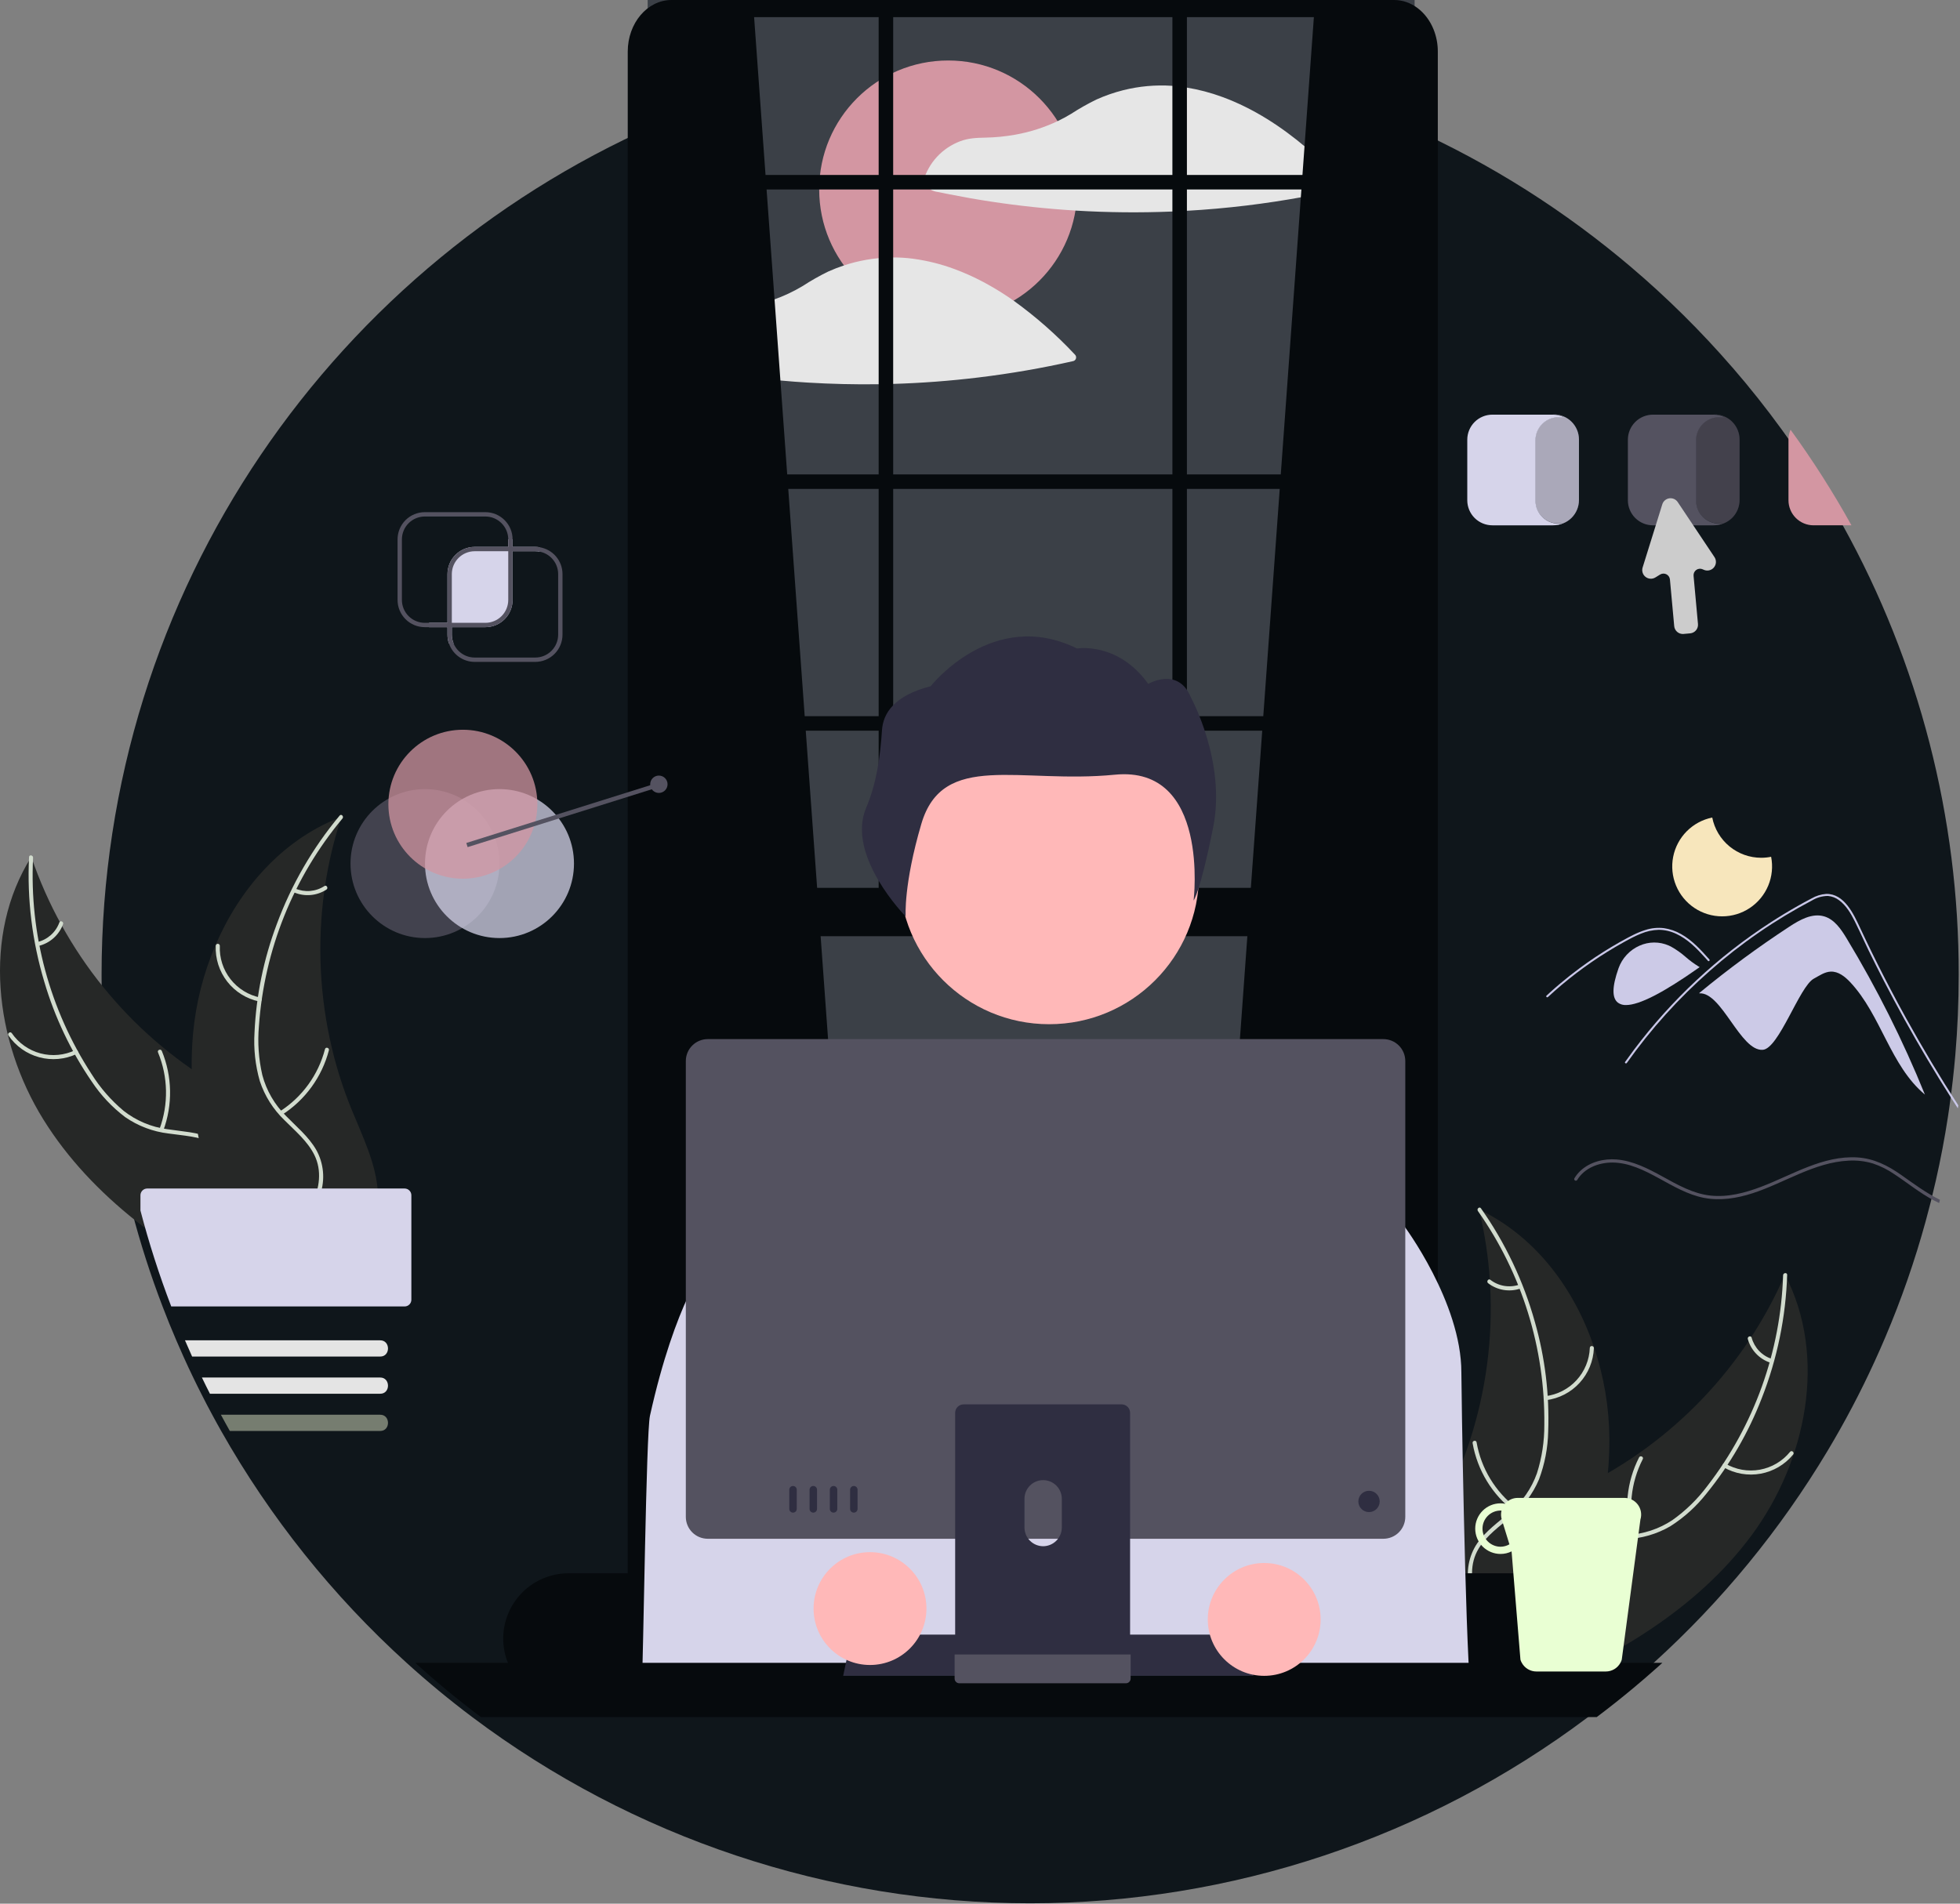 <svg width="805" height="782" viewBox="0 0 805 782" fill="none" xmlns="http://www.w3.org/2000/svg">
<rect x="0" y="0" width="805" height="782" fill="#808080" stroke="none"/>
<g clip-path="url(#clip0_78:80)">
<rect x="266" width="315" height="642" fill="#3B4047"/>
<path d="M756.855 215.792C749.324 202.206 740.968 189.093 731.834 176.527C725.434 167.711 718.672 159.19 711.546 150.962H711.529C698.636 136.068 684.615 122.19 669.589 109.45C666.514 106.839 663.397 104.281 660.238 101.776C631.729 79.095 600.113 60.621 566.357 46.919L566.656 96.246L569.886 658.548H289.922L274.177 97.307L275.35 48.767C138.093 106.495 41.718 242.223 41.718 400.469C41.692 433.131 45.859 465.662 54.117 497.264C57.605 510.623 61.827 523.779 66.766 536.672C68.548 541.352 70.429 545.99 72.408 550.586C73.362 552.824 74.333 555.043 75.341 557.254C76.633 560.142 77.979 563.021 79.361 565.865C80.43 568.102 81.53 570.325 82.659 572.532C84.112 575.429 85.612 578.302 87.16 581.152C88.355 583.389 89.585 585.609 90.833 587.819C110.966 623.431 136.675 655.587 166.984 683.063C175.621 690.899 184.609 698.327 193.948 705.348C260.025 755 340.442 781.846 423.095 781.846C505.748 781.846 586.165 755 652.243 705.348C657.324 701.533 662.3 697.59 667.173 693.519C670.409 690.827 673.591 688.085 676.72 685.292C677.549 684.552 678.378 683.812 679.198 683.063C707.141 657.733 731.188 628.414 750.562 596.056C757.677 584.193 764.129 571.944 769.887 559.366C771.412 556.051 772.888 552.705 774.317 549.329C780.896 533.854 786.429 517.955 790.879 501.739C791.566 499.234 792.228 496.72 792.867 494.198V494.189C792.974 493.752 793.09 493.306 793.197 492.869C793.857 490.213 794.489 487.539 795.096 484.865V484.856C797.057 476.236 798.712 467.513 800.061 458.685C800.23 457.553 800.399 456.421 800.56 455.289C800.622 454.879 800.685 454.469 800.729 454.059V454.05C801.692 447.231 802.473 440.361 803.073 433.441C804 422.575 804.467 411.584 804.473 400.469C804.574 335.861 788.184 272.296 756.855 215.792V215.792Z" fill="#0F161B"/>
<path d="M719.402 630.685C741.975 600.184 750.656 557.222 733.097 523.584C716.629 561.42 687.309 592.212 650.324 610.511C636.034 617.517 619.412 623.821 612.798 638.295C608.682 647.302 609.466 657.937 612.774 667.269C616.083 676.603 621.71 684.907 627.278 693.096L627.571 695.55C662.623 681.017 696.828 661.186 719.402 630.685Z" fill="#262827"/>
<path d="M732.348 523.854C731.337 555.246 720.46 585.521 701.262 610.379C697.224 615.804 692.357 620.558 686.838 624.467C681.34 628.101 674.968 630.197 668.386 630.536C662.255 630.975 655.933 630.715 650.016 632.637C647.001 633.665 644.238 635.32 641.908 637.491C639.578 639.663 637.733 642.302 636.495 645.237C633.219 652.468 632.736 660.446 632.536 668.263C632.313 676.943 632.219 685.963 628.125 693.853C627.629 694.809 629.141 695.523 629.636 694.569C636.76 680.84 632.134 664.787 636.379 650.355C638.36 643.621 642.382 637.443 649.105 634.745C654.984 632.385 661.504 632.648 667.715 632.257C674.141 632.02 680.412 630.214 685.979 626.995C691.678 623.38 696.721 618.821 700.891 613.514C710.469 601.715 718.133 588.484 723.601 574.305C729.932 558.156 733.454 541.044 734.014 523.709C734.049 522.636 732.382 522.788 732.348 523.854V523.854Z" fill="#D2DCCE"/>
<path d="M707.915 602.739C712.523 605.393 717.924 606.324 723.155 605.364C728.385 604.403 733.104 601.615 736.469 597.497C737.147 596.661 735.88 595.569 735.201 596.405C732.075 600.246 727.679 602.843 722.807 603.727C717.934 604.611 712.906 603.724 708.63 601.227C707.7 600.685 706.99 602.2 707.915 602.739Z" fill="#D2DCCE"/>
<path d="M671.524 630.722C668.607 620.25 669.744 609.063 674.709 599.392C675.202 598.434 673.69 597.72 673.197 598.677C668.05 608.75 666.89 620.395 669.949 631.286C670.242 632.323 671.815 631.755 671.524 630.722H671.524Z" fill="#D2DCCE"/>
<path d="M727.716 558.234C725.719 557.578 723.916 556.437 722.469 554.912C721.023 553.388 719.977 551.528 719.427 549.499C719.148 548.458 717.575 549.028 717.852 550.062C718.471 552.301 719.628 554.353 721.222 556.041C722.817 557.729 724.801 559.001 727.001 559.746C727.202 559.833 727.429 559.841 727.636 559.767C727.843 559.693 728.014 559.543 728.114 559.347C728.208 559.147 728.219 558.917 728.144 558.709C728.07 558.5 727.916 558.33 727.716 558.234V558.234Z" fill="#D2DCCE"/>
<path d="M607.441 496.815C607.597 497.47 607.753 498.125 607.899 498.79C609.947 507.607 611.276 516.576 611.872 525.608C611.929 526.306 611.976 527.014 612.013 527.712C613.217 549.487 610.367 571.297 603.608 592.033C600.912 600.281 597.591 608.313 593.676 616.057C588.268 626.753 581.553 637.92 580.039 649.438C579.867 650.638 579.77 651.848 579.749 653.059L624.554 695.718C624.704 695.764 624.846 695.82 624.997 695.866L626.708 697.651C626.938 697.266 627.168 696.862 627.398 696.476C627.532 696.253 627.656 696.021 627.79 695.798C627.877 695.646 627.963 695.494 628.049 695.362C628.078 695.312 628.106 695.261 628.126 695.221C628.212 695.089 628.279 694.957 628.356 694.835C629.648 692.577 630.927 690.306 632.192 688.022C632.202 688.012 632.202 688.012 632.201 687.992C641.797 670.565 650.022 652.183 655.195 633.137C655.35 632.564 655.516 631.981 655.651 631.388C657.935 622.791 659.513 614.02 660.368 605.165C660.821 600.315 661.028 595.445 660.988 590.574C660.862 577.988 658.756 565.5 654.749 553.568C646.757 529.784 631.247 508.82 609.139 497.651C608.573 497.366 608.017 497.09 607.441 496.815Z" fill="#262827"/>
<path d="M607 497.479C625.093 523.153 634.636 553.874 634.274 585.28C634.316 592.043 633.292 598.77 631.239 605.213C629.037 611.425 625.212 616.934 620.16 621.168C615.529 625.21 610.324 628.808 606.757 633.906C604.97 636.542 603.76 639.526 603.207 642.663C602.654 645.8 602.77 649.018 603.548 652.107C605.286 659.853 609.703 666.513 614.25 672.876C619.298 679.94 624.653 687.198 626.135 695.964C626.315 697.026 627.952 696.685 627.773 695.625C625.195 680.375 611.836 670.341 606.537 656.263C604.064 649.693 603.556 642.339 607.299 636.137C610.572 630.713 615.936 626.998 620.661 622.946C625.649 618.888 629.568 613.671 632.075 607.749C634.449 601.431 635.731 594.755 635.865 588.007C636.409 572.819 634.562 557.641 630.391 543.027C625.724 526.322 618.233 510.539 608.243 496.36C607.625 495.483 606.386 496.608 607 497.479V497.479Z" fill="#D2DCCE"/>
<path d="M634.986 575.175C640.263 574.52 645.136 572.011 648.735 568.095C652.333 564.179 654.422 559.112 654.629 553.798C654.667 552.723 652.998 552.613 652.96 553.69C652.776 558.638 650.829 563.358 647.471 566.998C644.113 570.637 639.565 572.957 634.647 573.537C633.578 573.664 633.924 575.301 634.986 575.175H634.986Z" fill="#D2DCCE"/>
<path d="M622.778 619.428C614.144 612.822 608.317 603.206 606.458 592.495C606.275 591.433 604.637 591.774 604.82 592.834C606.775 603.976 612.86 613.972 621.86 620.825C622.718 621.478 623.632 620.077 622.778 619.428V619.428Z" fill="#D2DCCE"/>
<path d="M624.001 527.719C622.012 528.397 619.885 528.571 617.812 528.225C615.739 527.879 613.784 527.023 612.124 525.735C611.274 525.072 610.361 526.474 611.205 527.133C613.047 528.548 615.207 529.49 617.496 529.878C619.786 530.265 622.136 530.086 624.34 529.356C624.554 529.305 624.74 529.174 624.86 528.99C624.981 528.807 625.027 528.584 624.989 528.368C624.943 528.151 624.814 527.962 624.629 527.84C624.444 527.718 624.218 527.675 624.001 527.719Z" fill="#D2DCCE"/>
<path d="M17.804 459.858C-2.216 427.623 -7.377 384.098 12.858 351.998C26.197 391.048 52.917 424.12 88.293 445.365C101.966 453.508 118.021 461.142 123.437 476.107C126.807 485.418 125.161 495.954 121.106 504.987C117.049 514.02 110.766 521.84 104.551 529.549L104.059 531.972C70.304 514.638 37.824 492.092 17.804 459.858Z" fill="#262827"/>
<path d="M13.583 352.328C12.04 383.698 20.42 414.757 37.534 441.093C41.117 446.828 45.583 451.962 50.765 456.307C55.95 460.376 62.13 462.982 68.663 463.855C74.738 464.791 81.06 465.045 86.802 467.442C89.723 468.712 92.342 470.586 94.488 472.939C96.634 475.293 98.258 478.074 99.254 481.099C101.932 488.573 101.764 496.563 101.329 504.371C100.846 513.041 100.206 522.038 103.646 530.235C104.062 531.228 102.497 531.817 102.081 530.825C96.097 516.563 102.011 500.938 98.953 486.21C97.526 479.337 94.019 472.853 87.538 469.617C81.871 466.787 75.351 466.519 69.192 465.625C62.806 464.867 56.703 462.557 51.416 458.896C46.03 454.83 41.374 449.876 37.649 444.247C29.061 431.709 22.498 417.899 18.2 403.322C13.203 386.713 11.083 369.372 11.934 352.048C11.987 350.976 13.635 351.263 13.583 352.328L13.583 352.328Z" fill="#D2DCCE"/>
<path d="M31.524 432.938C26.716 435.209 21.257 435.697 16.121 434.315C10.986 432.933 6.51 429.771 3.491 425.393C2.883 424.505 4.234 423.519 4.843 424.408C7.646 428.49 11.817 431.435 16.601 432.712C21.386 433.99 26.469 433.514 30.934 431.373C31.905 430.908 32.489 432.476 31.524 432.938V432.938Z" fill="#D2DCCE"/>
<path d="M65.52 463.786C69.278 453.585 69.054 442.343 64.892 432.301C64.479 431.306 66.044 430.717 66.457 431.711C70.769 442.169 70.978 453.869 67.044 464.475C66.668 465.486 65.147 464.791 65.52 463.786V463.786Z" fill="#D2DCCE"/>
<path d="M15.405 386.971C17.449 386.479 19.338 385.488 20.904 384.086C22.47 382.684 23.663 380.915 24.377 378.938C24.739 377.923 26.261 378.619 25.901 379.628C25.102 381.808 23.782 383.76 22.055 385.313C20.329 386.866 18.248 387.972 15.995 388.536C15.787 388.606 15.56 388.595 15.36 388.505C15.16 388.414 15.002 388.251 14.918 388.048C14.841 387.841 14.849 387.611 14.94 387.409C15.031 387.207 15.198 387.05 15.405 386.971V386.971Z" fill="#D2DCCE"/>
<path d="M140.274 335.529C140.065 336.169 139.857 336.81 139.657 337.461C136.899 346.083 134.846 354.914 133.518 363.868C133.404 364.558 133.299 365.26 133.206 365.952C130.237 387.558 131.305 409.528 136.356 430.744C138.373 439.184 141.03 447.459 144.303 455.496C148.824 466.596 154.609 478.271 155.182 489.875C155.255 491.085 155.254 492.298 155.177 493.508L107.053 532.384C106.899 532.417 106.754 532.462 106.6 532.496L104.749 534.136C104.552 533.733 104.355 533.311 104.157 532.909C104.042 532.675 103.937 532.434 103.821 532.201C103.747 532.042 103.674 531.884 103.598 531.745C103.574 531.693 103.549 531.64 103.534 531.598C103.458 531.459 103.402 531.323 103.336 531.195C102.231 528.84 101.141 526.472 100.066 524.093C100.057 524.082 100.057 524.082 100.059 524.062C91.912 505.913 85.208 486.923 81.599 467.52C81.491 466.936 81.373 466.342 81.287 465.74C79.709 456.985 78.849 448.115 78.716 439.22C78.659 434.349 78.849 429.479 79.284 424.627C80.433 412.093 83.546 399.817 88.51 388.251C98.409 365.194 115.571 345.56 138.514 336.225C139.101 335.987 139.678 335.757 140.274 335.529Z" fill="#262827"/>
<path d="M140.659 336.227C120.54 360.346 108.532 390.19 106.34 421.522C105.749 428.258 106.223 435.046 107.745 441.635C109.435 448.006 112.8 453.807 117.491 458.438C121.778 462.843 126.673 466.852 129.814 472.222C131.382 474.995 132.345 478.068 132.641 481.239C132.938 484.411 132.56 487.609 131.534 490.624C129.172 498.204 124.228 504.483 119.179 510.455C113.574 517.086 107.646 523.884 105.457 532.5C105.192 533.544 103.588 533.072 103.852 532.029C107.661 517.039 121.791 508.125 128.217 494.523C131.215 488.177 132.319 480.888 129.093 474.402C126.271 468.731 121.227 464.592 116.847 460.169C112.205 455.719 108.723 450.2 106.706 444.095C104.853 437.605 104.118 430.846 104.533 424.11C105.225 408.928 108.299 393.95 113.644 379.724C119.653 363.453 128.402 348.331 139.511 335.011C140.199 334.187 141.342 335.409 140.659 336.228V336.227Z" fill="#D2DCCE"/>
<path d="M106.452 411.392C101.245 410.31 96.592 407.413 93.324 403.218C90.056 399.023 88.386 393.802 88.611 388.489C88.622 388.273 88.717 388.069 88.876 387.921C89.034 387.773 89.244 387.692 89.461 387.696C89.678 387.699 89.885 387.787 90.038 387.94C90.192 388.093 90.28 388.3 90.284 388.517C90.065 393.464 91.621 398.327 94.672 402.227C97.724 406.127 102.068 408.809 106.923 409.787C107.978 410.001 107.501 411.604 106.452 411.392V411.392Z" fill="#D2DCCE"/>
<path d="M115.023 456.49C124.165 450.609 130.755 441.497 133.478 430.973C133.747 429.93 135.351 430.402 135.082 431.444C132.228 442.39 125.352 451.858 115.825 457.958C114.916 458.539 114.119 457.068 115.023 456.49V456.49Z" fill="#D2DCCE"/>
<path d="M121.257 364.985C123.184 365.823 125.29 366.169 127.384 365.993C129.479 365.816 131.496 365.122 133.256 363.973C134.157 363.381 134.953 364.853 134.058 365.441C132.108 366.701 129.878 367.465 127.565 367.665C125.251 367.866 122.924 367.496 120.786 366.59C120.577 366.521 120.402 366.376 120.297 366.183C120.192 365.99 120.164 365.764 120.219 365.552C120.282 365.34 120.427 365.161 120.621 365.055C120.816 364.949 121.044 364.924 121.257 364.985V364.985Z" fill="#D2DCCE"/>
<path d="M389.439 130.818C418.702 130.818 442.424 107.096 442.424 77.833C442.424 48.57 418.702 24.848 389.439 24.848C360.176 24.848 336.454 48.57 336.454 77.833C336.454 107.096 360.176 130.818 389.439 130.818Z" fill="#D396A2"/>
<path d="M551.669 75.068C546.895 70.025 541.854 65.24 536.569 60.735C526.247 51.981 514.819 44.538 502.081 39.85C497.286 38.079 492.33 36.774 487.284 35.954C486.678 35.856 486.081 35.758 485.475 35.678C485.43 35.673 485.385 35.673 485.341 35.678C485.248 35.652 485.152 35.634 485.056 35.624C483.817 35.464 482.578 35.339 481.33 35.25C474.609 34.803 467.86 35.411 461.327 37.051C457.537 38.007 453.838 39.296 450.274 40.901C446.704 42.65 443.242 44.611 439.907 46.776C438.116 47.863 436.272 48.86 434.381 49.762C428.859 52.378 423.014 54.248 416.999 55.324C412.937 56.053 408.824 56.458 404.698 56.536C401.114 56.608 397.736 56.732 394.34 58.025C390.715 59.387 387.46 61.578 384.833 64.422C382.207 67.267 380.282 70.687 379.213 74.409C379.129 74.739 379.153 75.088 379.281 75.404C379.409 75.72 379.635 75.986 379.926 76.165C380.844 76.824 381.736 77.573 382.707 78.161C383.565 78.552 384.48 78.802 385.417 78.901C386.95 79.222 388.486 79.534 390.026 79.837C395.686 80.96 401.37 81.956 407.078 82.823C418.559 84.561 430.105 85.785 441.717 86.496C441.788 86.506 441.859 86.512 441.931 86.513C455.049 87.305 468.199 87.433 481.33 86.897C483.318 86.817 485.296 86.719 487.284 86.603C495.565 86.139 503.825 85.408 512.065 84.41C519.686 83.483 527.278 82.333 534.839 80.96C540.241 79.98 545.622 78.886 550.982 77.68C551.243 77.603 551.479 77.46 551.668 77.265C551.857 77.07 551.992 76.83 552.061 76.567C552.13 76.305 552.13 76.029 552.062 75.766C551.993 75.504 551.858 75.263 551.669 75.068V75.068Z" fill="#E6E6E6"/>
<path d="M441.539 145.719C433.868 137.513 425.416 130.074 416.304 123.506C413.282 121.384 410.171 119.388 406.971 117.56C403.048 115.296 398.973 113.303 394.777 111.597C393.841 111.214 392.896 110.848 391.951 110.501C386.583 108.512 381.015 107.114 375.345 106.329C375.3 106.32 375.256 106.329 375.211 106.32C375.122 106.302 375.024 106.284 374.935 106.266C372.186 105.91 369.416 105.74 366.645 105.758C364.657 105.758 362.66 105.865 360.681 106.061C357.484 106.376 354.314 106.925 351.197 107.702C349.655 108.085 348.122 108.531 346.615 109.039C344.418 109.762 342.261 110.601 340.153 111.552C340.117 111.57 340.091 111.579 340.055 111.597C336.516 113.328 333.087 115.275 329.786 117.427C329.715 117.471 329.635 117.516 329.563 117.56C325.815 119.803 321.848 121.66 317.726 123.105C314.187 124.342 310.557 125.302 306.869 125.975C302.807 126.706 298.694 127.108 294.568 127.178C290.984 127.25 287.606 127.374 284.219 128.676C280.593 130.037 277.336 132.228 274.708 135.073C272.08 137.918 270.154 141.337 269.083 145.059C269.001 145.39 269.025 145.738 269.153 146.054C269.281 146.369 269.507 146.636 269.796 146.815C270.714 147.475 271.615 148.215 272.577 148.803C273.434 149.198 274.349 149.447 275.287 149.543C276.82 149.864 278.353 150.185 279.896 150.488C285.556 151.611 291.243 152.603 296.957 153.465C304.792 154.651 312.66 155.599 320.56 156.309C324.304 156.656 328.051 156.942 331.801 157.164C341.419 157.744 351.046 157.97 360.681 157.842C362.669 157.815 364.657 157.771 366.645 157.708C378.447 157.36 390.213 156.475 401.944 155.052C415.019 153.47 428.005 151.224 440.852 148.322C441.112 148.246 441.348 148.104 441.537 147.91C441.726 147.716 441.861 147.476 441.93 147.214C441.999 146.952 442 146.677 441.931 146.415C441.862 146.153 441.727 145.913 441.539 145.719V145.719Z" fill="#E6E6E6"/>
<path d="M309.468 3.518L356.147 648.574L262.789 656.86V11.725C273.914 3.035 289.883 1.676 309.468 3.518Z" fill="#060A0D"/>
<path d="M539.883 3.518L493.204 648.574L586.562 656.86V11.725C575.437 3.035 559.469 1.676 539.883 3.518Z" fill="#060A0D"/>
<path d="M588.759 12.006C585.862 4.904 579.702 0 572.58 0H275.777C265.873 0 257.824 9.502 257.824 21.192V662.326C257.738 668.257 259.955 673.991 264.01 678.32C266.132 680.548 268.818 682.159 271.783 682.982C273.084 683.341 274.427 683.522 275.777 683.518H572.58C573.929 683.522 575.273 683.341 576.573 682.982C584.56 680.835 590.532 672.396 590.532 662.326V21.192C590.541 18.045 589.938 14.925 588.759 12.006V12.006ZM584.578 662.326C584.578 670.133 579.194 676.489 572.58 676.489H275.777C270.295 676.489 265.651 672.122 264.233 666.177C263.93 664.916 263.778 663.623 263.779 662.326V21.192C263.779 13.385 269.163 7.04 275.777 7.04H572.58C573.797 7.039 575.005 7.256 576.146 7.682C581.021 9.47 584.578 14.847 584.578 21.192V662.326Z" fill="#060A0D"/>
<path d="M587.555 194.882H260.803V200.841H587.555V194.882Z" fill="#060A0D"/>
<path d="M587.555 71.872H260.803V77.831H587.555V71.872Z" fill="#060A0D"/>
<path d="M587.555 294.199H260.803V300.158H587.555V294.199Z" fill="#060A0D"/>
<path d="M366.837 2.674H360.878V378.618H366.837V2.674Z" fill="#060A0D"/>
<path d="M487.48 2.674H481.521V378.618H487.48V2.674Z" fill="#060A0D"/>
<path d="M624.797 646.276H233.49C226.381 646.285 219.566 649.112 214.539 654.139C209.513 659.165 206.685 665.98 206.677 673.089C206.673 676.508 207.33 679.894 208.611 683.064C210.602 688.035 214.035 692.296 218.469 695.299C222.903 698.302 228.135 699.908 233.49 699.911H624.797C629.478 699.909 634.077 698.682 638.136 696.352C642.196 694.022 645.575 690.67 647.937 686.629C648.61 685.487 649.194 684.295 649.684 683.064C650.966 679.894 651.622 676.508 651.619 673.089C651.608 665.98 648.779 659.164 643.751 654.138C638.723 649.112 631.907 646.284 624.797 646.276Z" fill="#060A0D"/>
<path d="M587.555 364.714H262.789V384.577H587.555V364.714Z" fill="#060A0D"/>
<path d="M422.193 358.755H428.152C431.049 358.755 433.828 359.906 435.877 361.955C437.926 364.004 439.077 366.782 439.077 369.68V369.68H411.268C411.268 368.245 411.55 366.824 412.099 365.499C412.648 364.173 413.453 362.969 414.468 361.955C415.482 360.94 416.686 360.136 418.012 359.586C419.337 359.037 420.758 358.755 422.193 358.755V358.755Z" fill="#060A0D"/>
<path d="M430.901 420.733C464.893 420.733 492.449 393.177 492.449 359.185C492.449 325.193 464.893 297.637 430.901 297.637C396.909 297.637 369.354 325.193 369.354 359.185C369.354 393.177 396.909 420.733 430.901 420.733Z" fill="#FFB8B8"/>
<path d="M362.243 299.976C362.708 292.908 367.382 285.675 382.233 281.896C382.233 281.896 407.718 249.306 442.351 266.397C442.351 266.397 459.14 263.508 471.59 280.928C471.59 280.928 483.933 273.648 489.141 286.552C489.141 286.552 503.618 312.872 498.288 339.719C492.958 366.566 490.23 369.916 490.23 369.916C490.23 369.916 497.024 314.384 457.895 318.235C418.767 322.085 387.265 308.325 378.404 338.453C371.046 363.469 371.973 376.462 371.973 376.462C371.973 376.462 347.368 351.506 355.734 331.854C360.012 321.804 361.525 310.876 362.243 299.976Z" fill="#2F2E41"/>
<path d="M263.529 695.543H603.967C601.691 669.574 600.204 570.308 600.204 563.774C600.204 534.959 576.625 503.512 576.625 503.512L568.185 498.847L497.703 476.857L479.463 453.163C477.553 450.675 475.092 448.664 472.273 447.288C469.454 445.911 466.355 445.208 463.218 445.232L405.599 445.664C400.529 445.703 395.656 447.634 391.935 451.079L356.255 484.178L303.924 509.168L303.835 509.079L303.288 509.486L295.522 515.079L290.527 518.689C290.527 518.689 277.422 534.412 266.948 581.57C265.372 588.663 264.266 680.48 263.529 695.543Z" fill="#D6D4EA"/>
<path d="M682.764 683.063C681.944 683.812 681.115 684.552 680.286 685.292C677.148 688.082 673.966 690.824 670.739 693.519C665.863 697.584 660.886 701.527 655.808 705.348H197.513C188.181 698.342 179.192 690.914 170.549 683.063H682.764Z" fill="#060A0D"/>
<path d="M514.774 688.412H346.303L349.868 671.476H511.208L514.774 688.412Z" fill="#2F2E41"/>
<path d="M667.191 615.319H623.353C622.364 615.316 621.385 615.53 620.488 615.946C619.59 616.361 618.794 616.969 618.156 617.725C617.545 617.607 616.924 617.548 616.302 617.547C614.936 617.546 613.583 617.814 612.32 618.336C611.057 618.858 609.91 619.623 608.943 620.589C607.976 621.555 607.21 622.701 606.687 623.964C606.163 625.226 605.894 626.579 605.894 627.945C605.894 629.311 606.163 630.664 606.687 631.927C607.21 633.189 607.976 634.335 608.943 635.301C609.91 636.267 611.057 637.032 612.32 637.554C613.583 638.076 614.936 638.344 616.302 638.343C617.872 638.343 619.421 637.983 620.83 637.291L621.561 646.276L624.467 681.789C624.605 682.232 624.79 682.66 625.02 683.064C625.607 684.142 626.474 685.042 627.53 685.67C628.586 686.297 629.791 686.629 631.019 686.629H659.525C660.754 686.628 661.96 686.296 663.017 685.669C664.074 685.041 664.943 684.142 665.533 683.064C665.756 682.658 665.938 682.231 666.077 681.789L673.743 624.188C674.058 623.163 674.128 622.078 673.948 621.021C673.768 619.963 673.342 618.963 672.704 618.1C672.067 617.238 671.236 616.537 670.279 616.053C669.321 615.57 668.264 615.319 667.191 615.319ZM616.302 635.375C614.333 635.372 612.446 634.589 611.054 633.196C609.663 631.802 608.881 629.914 608.881 627.945C608.881 625.976 609.663 624.088 611.054 622.694C612.446 621.301 614.333 620.518 616.302 620.515C616.436 620.515 616.561 620.551 616.694 620.56C616.401 621.757 616.438 623.011 616.801 624.188L619.939 634.385C618.834 635.027 617.58 635.369 616.302 635.375V635.375Z" fill="#E9FFD3"/>
<path d="M568.176 426.854H290.672C288.287 426.858 286.002 427.806 284.316 429.492C282.63 431.178 281.681 433.464 281.677 435.848V623.109C281.68 625.494 282.628 627.78 284.314 629.466C286.001 631.153 288.287 632.101 290.672 632.103H568.176C570.561 632.101 572.847 631.153 574.534 629.466C576.22 627.78 577.168 625.494 577.171 623.109V435.848C577.167 433.464 576.218 431.178 574.532 429.492C572.846 427.806 570.561 426.858 568.176 426.854Z" fill="#545260"/>
<path d="M460.676 576.9H395.757C394.838 576.901 393.958 577.267 393.309 577.918C392.661 578.568 392.297 579.449 392.298 580.367V682.921H464.143V580.367C464.144 579.912 464.054 579.461 463.88 579.04C463.706 578.619 463.45 578.237 463.128 577.915C462.806 577.593 462.424 577.338 462.003 577.163C461.582 576.989 461.131 576.9 460.676 576.9V576.9ZM428.435 635.17C426.405 635.16 424.46 634.349 423.025 632.914C421.589 631.478 420.778 629.534 420.769 627.504V615.675C420.771 613.643 421.58 611.696 423.017 610.26C424.455 608.824 426.403 608.018 428.435 608.018C430.466 608.018 432.415 608.824 433.852 610.26C435.29 611.696 436.098 613.643 436.101 615.675V627.504C436.091 629.534 435.28 631.478 433.845 632.914C432.409 634.349 430.465 635.16 428.435 635.17V635.17Z" fill="#2F2E41"/>
<path d="M392.075 679.641V689.535C392.076 690.048 392.28 690.539 392.643 690.902C393.005 691.264 393.497 691.468 394.01 691.469H462.432C462.944 691.467 463.435 691.262 463.797 690.9C464.159 690.538 464.364 690.047 464.366 689.535V679.641H392.075Z" fill="#545260"/>
<path d="M562.275 621.151C564.695 621.151 566.656 619.19 566.656 616.771C566.656 614.351 564.695 612.39 562.275 612.39C559.856 612.39 557.895 614.351 557.895 616.771C557.895 619.19 559.856 621.151 562.275 621.151Z" fill="#2F2E41"/>
<path d="M325.703 610.416C325.502 610.416 325.302 610.456 325.116 610.533C324.93 610.61 324.761 610.723 324.619 610.865C324.476 611.007 324.363 611.176 324.286 611.362C324.209 611.548 324.17 611.748 324.17 611.949V619.838C324.171 620.244 324.333 620.633 324.62 620.919C324.908 621.206 325.297 621.367 325.703 621.367C326.109 621.367 326.498 621.206 326.786 620.919C327.073 620.633 327.235 620.244 327.236 619.838V611.949C327.236 611.748 327.196 611.548 327.119 611.362C327.042 611.176 326.929 611.007 326.787 610.865C326.645 610.723 326.476 610.61 326.29 610.533C326.104 610.456 325.904 610.416 325.703 610.416V610.416Z" fill="#2F2E41"/>
<path d="M334.029 610.416C333.827 610.416 333.628 610.456 333.442 610.533C333.256 610.61 333.087 610.723 332.944 610.865C332.802 611.007 332.689 611.176 332.612 611.362C332.535 611.548 332.495 611.748 332.495 611.949V619.838C332.495 620.245 332.657 620.635 332.944 620.922C333.232 621.21 333.622 621.371 334.029 621.371C334.435 621.371 334.825 621.21 335.113 620.922C335.4 620.635 335.562 620.245 335.562 619.838V611.949C335.562 611.748 335.522 611.548 335.445 611.362C335.368 611.176 335.255 611.007 335.113 610.865C334.97 610.723 334.801 610.61 334.615 610.533C334.429 610.456 334.23 610.416 334.029 610.416V610.416Z" fill="#2F2E41"/>
<path d="M342.354 610.416C342.153 610.416 341.953 610.456 341.767 610.533C341.581 610.61 341.412 610.723 341.27 610.865C341.127 611.007 341.015 611.176 340.938 611.362C340.86 611.548 340.821 611.748 340.821 611.949V619.838C340.822 620.244 340.984 620.633 341.271 620.919C341.559 621.206 341.948 621.367 342.354 621.367C342.76 621.367 343.149 621.206 343.437 620.919C343.724 620.633 343.886 620.244 343.887 619.838V611.949C343.887 611.748 343.848 611.548 343.771 611.362C343.693 611.176 343.581 611.007 343.438 610.865C343.296 610.723 343.127 610.61 342.941 610.533C342.755 610.456 342.555 610.416 342.354 610.416Z" fill="#2F2E41"/>
<path d="M350.679 610.416C350.478 610.416 350.279 610.456 350.093 610.533C349.907 610.61 349.738 610.723 349.595 610.865C349.453 611.007 349.34 611.176 349.263 611.362C349.186 611.548 349.146 611.748 349.146 611.949V619.838C349.147 620.244 349.309 620.633 349.597 620.919C349.884 621.206 350.273 621.367 350.679 621.367C351.085 621.367 351.475 621.206 351.762 620.919C352.05 620.633 352.212 620.244 352.213 619.838V611.949C352.213 611.748 352.173 611.548 352.096 611.362C352.019 611.176 351.906 611.007 351.764 610.865C351.621 610.723 351.452 610.61 351.266 610.533C351.08 610.456 350.881 610.416 350.679 610.416V610.416Z" fill="#2F2E41"/>
<path d="M357.322 683.955C370.122 683.955 380.498 673.579 380.498 660.779C380.498 647.979 370.122 637.603 357.322 637.603C344.522 637.603 334.146 647.979 334.146 660.779C334.146 673.579 344.522 683.955 357.322 683.955Z" fill="#FFB8B8"/>
<path d="M519.231 688.412C532.031 688.412 542.407 678.036 542.407 665.236C542.407 652.436 532.031 642.06 519.231 642.06C506.431 642.06 496.055 652.436 496.055 665.236C496.055 678.036 506.431 688.412 519.231 688.412Z" fill="#FFB8B8"/>
<path d="M758.448 385.496C756.158 381.708 753.444 377.664 749.194 376.427C744.272 374.994 739.216 377.84 734.928 380.648C722.102 389.045 709.751 398.145 697.931 407.906L697.944 408.053C707.147 407.419 714.784 431.888 723.986 431.253C730.635 430.795 739.077 405.169 744.953 402.024C747.183 400.83 749.356 399.236 751.883 399.125C755.022 398.987 757.759 401.179 759.909 403.469C772.633 417.018 776.315 437.737 790.589 449.64C781.588 427.443 770.841 405.994 758.448 385.496V385.496Z" fill="#CCCAE7"/>
<path d="M782.937 418.403C789.649 430.526 796.768 442.408 804.295 454.05V454.059C804.25 454.469 804.188 454.879 804.125 455.289C803.216 453.898 802.316 452.502 801.424 451.099C794.668 440.501 788.247 429.7 782.162 418.698C779.274 413.465 776.457 408.191 773.711 402.876C771.59 398.757 769.513 394.615 767.481 390.45C766.901 389.255 766.34 388.061 765.778 386.857C764.459 384.041 763.157 381.206 761.767 378.425C760.18 375.252 758.246 371.936 755.331 369.805C754.005 368.795 752.419 368.183 750.758 368.04C748.418 368.054 746.127 368.711 744.135 369.939C729.056 377.865 714.982 387.57 702.214 398.846C689.43 410.078 678.002 422.766 668.163 436.65C667.86 437.078 667.147 436.668 667.45 436.231C668.653 434.537 669.865 432.87 671.113 431.212C686.58 410.645 705.543 392.958 727.137 378.96C730.765 376.606 734.464 374.363 738.234 372.23C740.133 371.151 742.041 370.09 743.984 369.092C745.844 368.002 747.93 367.355 750.081 367.202C757.479 367.086 761.312 375.465 763.942 381.099C764.762 382.873 765.597 384.644 766.446 386.412C769.646 393.097 772.971 399.729 776.421 406.307C778.543 410.363 780.715 414.395 782.937 418.403Z" fill="#C9C7E8"/>
<path d="M701.486 394.708C701.056 394.229 700.629 393.75 700.197 393.271C696.786 389.499 693.126 385.77 688.442 383.608C686.208 382.544 683.77 381.979 681.297 381.951C678.744 382.021 676.228 382.57 673.878 383.569C672.761 384.015 671.669 384.522 670.593 385.061C669.364 385.68 668.157 386.34 666.955 387.005C664.699 388.253 662.473 389.556 660.276 390.914C655.904 393.616 651.669 396.524 647.571 399.638C645.446 401.254 643.366 402.922 641.329 404.643C639.435 406.241 637.579 407.883 635.761 409.567C635.372 409.926 634.792 409.346 635.181 408.987C635.66 408.541 636.144 408.097 636.629 407.659C637.998 406.422 639.388 405.208 640.801 404.018C643.377 401.845 646.019 399.755 648.729 397.75C652.942 394.629 657.3 391.72 661.803 389.022C664.053 387.676 666.335 386.385 668.647 385.152C669.345 384.779 670.051 384.415 670.766 384.07C672.387 383.252 674.071 382.567 675.803 382.02C678.255 381.226 680.85 380.971 683.41 381.272C685.882 381.632 688.264 382.456 690.429 383.701C695.028 386.271 698.595 390.246 702.066 394.125C702.417 394.519 701.839 395.102 701.486 394.708Z" fill="#C9C7E8"/>
<path d="M667.832 412.858C666.663 412.916 665.508 412.585 664.547 411.917C662.001 409.989 662.068 405.358 664.75 397.758C665.48 395.699 666.625 393.812 668.113 392.213C669.601 390.613 671.401 389.336 673.402 388.459C675.277 387.621 677.305 387.182 679.359 387.17C681.412 387.158 683.446 387.573 685.331 388.388C685.66 388.531 685.984 388.685 686.304 388.849C688.485 390.07 690.53 391.521 692.403 393.177C693.996 394.558 695.694 395.813 697.483 396.929L698.081 397.279L697.515 397.677C683.075 407.843 673.286 412.858 667.832 412.858Z" fill="#CCCAE7"/>
<path d="M723.357 352.361C718.609 352.36 714.008 350.712 710.34 347.697C706.672 344.682 704.163 340.488 703.243 335.83C699.273 336.634 695.63 338.596 692.774 341.468C689.918 344.34 687.976 347.994 687.195 351.969C686.413 355.943 686.827 360.06 688.383 363.8C689.938 367.54 692.567 370.735 695.937 372.982C699.308 375.229 703.268 376.428 707.318 376.427C711.369 376.425 715.328 375.224 718.697 372.975C722.066 370.725 724.693 367.529 726.246 363.788C727.8 360.047 728.21 355.93 727.426 351.956C726.087 352.225 724.724 352.361 723.357 352.361V352.361Z" fill="#F7E6BC"/>
<path opacity="0.74" d="M174.554 385.342C191.45 385.342 205.148 371.644 205.148 354.748C205.148 337.851 191.45 324.153 174.554 324.153C157.657 324.153 143.959 337.851 143.959 354.748C143.959 371.644 157.657 385.342 174.554 385.342Z" fill="#545260"/>
<path opacity="0.74" d="M205.148 385.342C222.045 385.342 235.743 371.644 235.743 354.748C235.743 337.851 222.045 324.153 205.148 324.153C188.251 324.153 174.554 337.851 174.554 354.748C174.554 371.644 188.251 385.342 205.148 385.342Z" fill="#D6D4EA"/>
<path opacity="0.74" d="M190.11 360.959C207.007 360.959 220.704 347.261 220.704 330.364C220.704 313.467 207.007 299.77 190.11 299.77C173.213 299.77 159.515 313.467 159.515 330.364C159.515 347.261 173.213 360.959 190.11 360.959Z" fill="#D396A2"/>
<path d="M270.111 321.597L191.525 346.285L192.06 347.986L270.645 323.298L270.111 321.597Z" fill="#545260"/>
<path d="M270.611 325.728C272.58 325.728 274.176 324.131 274.176 322.162C274.176 320.193 272.58 318.597 270.611 318.597C268.642 318.597 267.045 320.193 267.045 322.162C267.045 324.131 268.642 325.728 270.611 325.728Z" fill="#545260"/>
<path d="M780.78 482.601C786.004 486.282 791.022 490.035 796.763 492.869C796.656 493.306 796.54 493.752 796.433 494.189C795.728 493.859 795.042 493.511 794.356 493.155C788.535 490.106 783.526 485.961 778.061 482.36C775.352 480.488 772.394 479.006 769.272 477.957C766.019 476.979 762.618 476.581 759.226 476.78C745.08 477.475 732.957 485.917 719.81 490.169C713.374 492.254 706.528 493.369 699.816 492.058C693.104 490.748 687.14 487.182 681.213 483.956C675.365 480.765 668.992 477.556 662.164 477.556C656.602 477.564 650.754 479.793 647.777 484.713C647.685 484.86 647.538 484.965 647.37 485.006C647.201 485.047 647.023 485.021 646.873 484.933C646.724 484.845 646.614 484.702 646.568 484.534C646.522 484.367 646.543 484.188 646.627 484.036C647.293 482.915 648.112 481.891 649.061 480.996C652.947 477.315 658.661 475.862 663.911 476.29C670.703 476.842 676.898 480.051 682.773 483.278C689.003 486.701 695.386 490.382 702.588 491.131C709.701 491.88 716.743 490.017 723.339 487.512C736.113 482.654 748.717 474.561 762.926 475.461C769.629 475.889 775.369 478.795 780.78 482.601Z" fill="#545260"/>
<path d="M221.67 224.804V226.614C221.071 226.495 220.462 226.436 219.851 226.436H210.527V246.456C210.526 249.42 209.348 252.262 207.252 254.358C205.156 256.454 202.314 257.632 199.35 257.634H185.569V260.718C185.569 261.954 185.814 263.178 186.291 264.319H184.383C183.985 263.161 183.783 261.943 183.786 260.718V257.634H176.209V255.851H183.786V235.831C183.788 232.867 184.966 230.025 187.062 227.929C189.158 225.833 192 224.655 194.964 224.653H208.745V221.533H210.527V224.653H219.851C220.461 224.653 221.069 224.704 221.67 224.804V224.804Z" fill="#D6D4EA"/>
<path d="M199.35 210.391H174.462C171.498 210.392 168.656 211.571 166.56 213.666C164.464 215.762 163.286 218.605 163.284 221.569V246.456C163.286 249.42 164.464 252.262 166.56 254.358C168.656 256.454 171.498 257.632 174.462 257.634H199.35C202.314 257.632 205.156 256.454 207.252 254.358C209.347 252.262 210.526 249.42 210.527 246.456V221.533C210.517 218.575 209.335 215.742 207.24 213.653C205.145 211.565 202.308 210.392 199.35 210.391V210.391ZM208.745 246.456C208.741 248.947 207.75 251.334 205.989 253.096C204.228 254.857 201.84 255.848 199.35 255.851H174.462C171.971 255.848 169.584 254.857 167.822 253.096C166.061 251.334 165.07 248.947 165.067 246.456V221.569C165.07 219.078 166.061 216.69 167.822 214.929C169.584 213.168 171.971 212.177 174.462 212.173H199.35C201.834 212.176 204.217 213.162 205.977 214.916C207.737 216.669 208.732 219.048 208.745 221.533V246.456Z" fill="#545260"/>
<path d="M183.786 255.851V257.634H185.569V255.851H183.786ZM183.786 255.851V257.634H185.569V255.851H183.786ZM221.67 224.804C221.069 224.704 220.461 224.653 219.851 224.653H194.964C192 224.655 189.158 225.833 187.062 227.929C184.966 230.025 183.788 232.867 183.786 235.831V260.718C183.783 261.943 183.985 263.161 184.383 264.319C185.136 266.528 186.56 268.447 188.458 269.805C190.355 271.164 192.63 271.895 194.964 271.896H219.851C222.815 271.894 225.657 270.716 227.753 268.62C229.849 266.524 231.027 263.682 231.029 260.718V235.831C231.028 233.182 230.087 230.619 228.373 228.6C226.659 226.58 224.283 225.235 221.67 224.804V224.804ZM229.246 260.718C229.243 263.209 228.252 265.597 226.491 267.358C224.73 269.119 222.342 270.11 219.851 270.113H194.964C192.473 270.11 190.086 269.119 188.324 267.358C186.563 265.596 185.572 263.209 185.569 260.718V235.831C185.572 233.34 186.563 230.952 188.324 229.191C190.085 227.43 192.473 226.439 194.964 226.436H219.851C222.343 226.437 224.732 227.427 226.494 229.188C228.255 230.95 229.245 233.339 229.246 235.831V260.718ZM183.786 255.851V257.634H185.569V255.851H183.786Z" fill="#545260"/>
<path d="M166.181 488.225H60.464C59.728 488.226 59.022 488.518 58.501 489.037C57.979 489.557 57.685 490.262 57.682 490.997V497.264C61.17 510.623 65.393 523.779 70.331 536.672H166.181C166.545 536.672 166.906 536.601 167.243 536.462C167.579 536.322 167.885 536.118 168.142 535.861C168.4 535.603 168.604 535.298 168.743 534.961C168.882 534.625 168.954 534.264 168.953 533.9V490.997C168.953 490.263 168.66 489.558 168.141 489.038C167.621 488.518 166.916 488.226 166.181 488.225V488.225Z" fill="#D6D4EA"/>
<path d="M156.109 550.586H75.973C76.927 552.824 77.899 555.043 78.906 557.254H156.109C160.459 557.316 160.414 550.524 156.109 550.586Z" fill="#E4E4E4"/>
<path d="M156.109 565.865H82.926C83.996 568.102 85.095 570.325 86.224 572.532H156.109C160.459 572.595 160.414 565.811 156.109 565.865Z" fill="#E4E4E4"/>
<path d="M156.109 581.152H90.726C91.92 583.389 93.15 585.609 94.398 587.819H156.109C160.459 587.882 160.414 581.089 156.109 581.152Z" fill="#767D70"/>
<path d="M704.176 170.256H703.668C705.249 170.257 706.808 170.626 708.222 171.333H705.911C703.42 171.336 701.032 172.327 699.271 174.088C697.51 175.849 696.519 178.237 696.516 180.728V205.616C696.519 208.107 697.51 210.495 699.271 212.256C701.032 214.017 703.42 215.008 705.911 215.011H707.385C706.2 215.475 704.94 215.715 703.668 215.716H704.176C706.903 215.713 709.518 214.628 711.446 212.7C713.374 210.772 714.459 208.157 714.462 205.43V180.542C714.459 177.815 713.374 175.2 711.446 173.272C709.518 171.344 706.903 170.259 704.176 170.256V170.256Z" fill="#545260"/>
<path opacity="0.21" d="M704.176 170.256H703.668C705.249 170.257 706.808 170.626 708.222 171.333H705.911C703.42 171.336 701.032 172.327 699.271 174.088C697.51 175.849 696.519 178.237 696.516 180.728V205.616C696.519 208.107 697.51 210.495 699.271 212.256C701.032 214.017 703.42 215.008 705.911 215.011H707.385C706.2 215.475 704.94 215.715 703.668 215.716H704.176C706.903 215.713 709.518 214.628 711.446 212.7C713.374 210.772 714.459 208.157 714.462 205.43V180.542C714.459 177.815 713.374 175.2 711.446 173.272C709.518 171.344 706.903 170.259 704.176 170.256V170.256Z" fill="black"/>
<path d="M638.214 170.256H637.706C639.287 170.257 640.846 170.626 642.26 171.333H639.949C637.458 171.336 635.07 172.327 633.309 174.088C631.547 175.849 630.557 178.237 630.554 180.728V205.616C630.557 208.107 631.547 210.495 633.309 212.256C635.07 214.017 637.458 215.008 639.949 215.011H641.422C640.238 215.475 638.978 215.715 637.706 215.716H638.214C640.941 215.713 643.555 214.628 645.484 212.7C647.412 210.772 648.497 208.157 648.5 205.43V180.542C648.497 177.815 647.412 175.2 645.484 173.272C643.555 171.344 640.941 170.259 638.214 170.256V170.256Z" fill="#D6D4EA"/>
<path opacity="0.21" d="M638.214 170.256H637.706C639.287 170.257 640.846 170.626 642.26 171.333H639.949C637.458 171.336 635.07 172.327 633.309 174.088C631.547 175.849 630.557 178.237 630.554 180.728V205.616C630.557 208.107 631.547 210.495 633.309 212.256C635.07 214.017 637.458 215.008 639.949 215.011H641.422C640.238 215.475 638.978 215.715 637.706 215.716H638.214C640.941 215.713 643.555 214.628 645.484 212.7C647.412 210.772 648.497 208.157 648.5 205.43V180.542C648.497 177.815 647.412 175.2 645.484 173.272C643.555 171.344 640.941 170.259 638.214 170.256V170.256Z" fill="black"/>
<path d="M640.048 215.088C637.557 215.086 635.17 214.095 633.408 212.334C631.647 210.572 630.656 208.184 630.654 205.694V180.805C630.656 178.315 631.647 175.927 633.408 174.165C635.17 172.404 637.557 171.413 640.048 171.411H642.36C640.946 170.704 639.386 170.335 637.805 170.333H612.917C610.19 170.337 607.576 171.421 605.647 173.35C603.719 175.278 602.634 177.893 602.631 180.62V205.508C602.634 208.235 603.719 210.849 605.647 212.778C607.576 214.706 610.19 215.791 612.917 215.794H637.805C639.077 215.792 640.338 215.553 641.522 215.088L640.048 215.088Z" fill="#D6D4EA"/>
<path d="M706.01 215.088C703.52 215.086 701.132 214.095 699.37 212.334C697.609 210.572 696.618 208.184 696.616 205.694V180.805C696.618 178.315 697.609 175.927 699.37 174.165C701.132 172.404 703.52 171.413 706.01 171.411H708.322C706.908 170.704 705.349 170.335 703.768 170.333H678.879C676.152 170.337 673.538 171.421 671.609 173.35C669.681 175.278 668.596 177.893 668.593 180.62V205.508C668.596 208.235 669.681 210.849 671.609 212.778C673.538 214.706 676.152 215.791 678.879 215.794H703.768C705.04 215.792 706.3 215.553 707.484 215.088L706.01 215.088Z" fill="#545260"/>
<path d="M735.4 176.527C744.534 189.093 752.889 202.206 760.421 215.792H744.84C742.113 215.788 739.499 214.703 737.57 212.775C735.642 210.847 734.557 208.233 734.553 205.506V180.619C734.552 179.211 734.84 177.819 735.4 176.527V176.527Z" fill="#D396A2"/>
<path d="M704.157 228.851L695.439 215.792L689.066 206.246C688.694 205.688 688.172 205.247 687.56 204.974C686.947 204.701 686.27 204.608 685.607 204.704C684.944 204.8 684.321 205.082 683.812 205.517C683.302 205.953 682.926 206.524 682.728 207.164L680.045 215.792L674.643 233.13C674.43 233.82 674.432 234.56 674.65 235.249C674.868 235.939 675.291 236.545 675.862 236.988C676.434 237.43 677.127 237.688 677.849 237.727C678.57 237.765 679.287 237.583 679.902 237.203L681.819 236.018C682.205 235.78 682.645 235.645 683.097 235.625C683.55 235.604 684 235.7 684.406 235.903C684.811 236.106 685.158 236.408 685.413 236.783C685.669 237.157 685.825 237.59 685.866 238.041L687.622 257.206C687.704 258.086 688.111 258.904 688.764 259.501C689.416 260.097 690.268 260.43 691.152 260.433C691.259 260.433 691.366 260.424 691.481 260.415L694.173 260.174C694.638 260.132 695.089 259.999 695.502 259.782C695.915 259.565 696.281 259.269 696.579 258.91C696.877 258.552 697.101 258.138 697.239 257.693C697.377 257.247 697.426 256.779 697.382 256.315L695.573 236.526C695.53 236.061 695.61 235.593 695.806 235.169C696.001 234.745 696.305 234.38 696.686 234.111C697.068 233.842 697.513 233.678 697.978 233.635C698.443 233.593 698.911 233.674 699.335 233.87L699.727 234.048C700.429 234.371 701.218 234.456 701.973 234.29C702.728 234.124 703.408 233.715 703.91 233.127C704.411 232.539 704.707 231.803 704.752 231.031C704.796 230.259 704.587 229.493 704.157 228.851V228.851Z" fill="#CCCCCC"/>
</g>
<defs>
<clipPath id="clip0_78:80">
<rect width="804.473" height="781.846" fill="white"/>
</clipPath>
</defs>
</svg>
